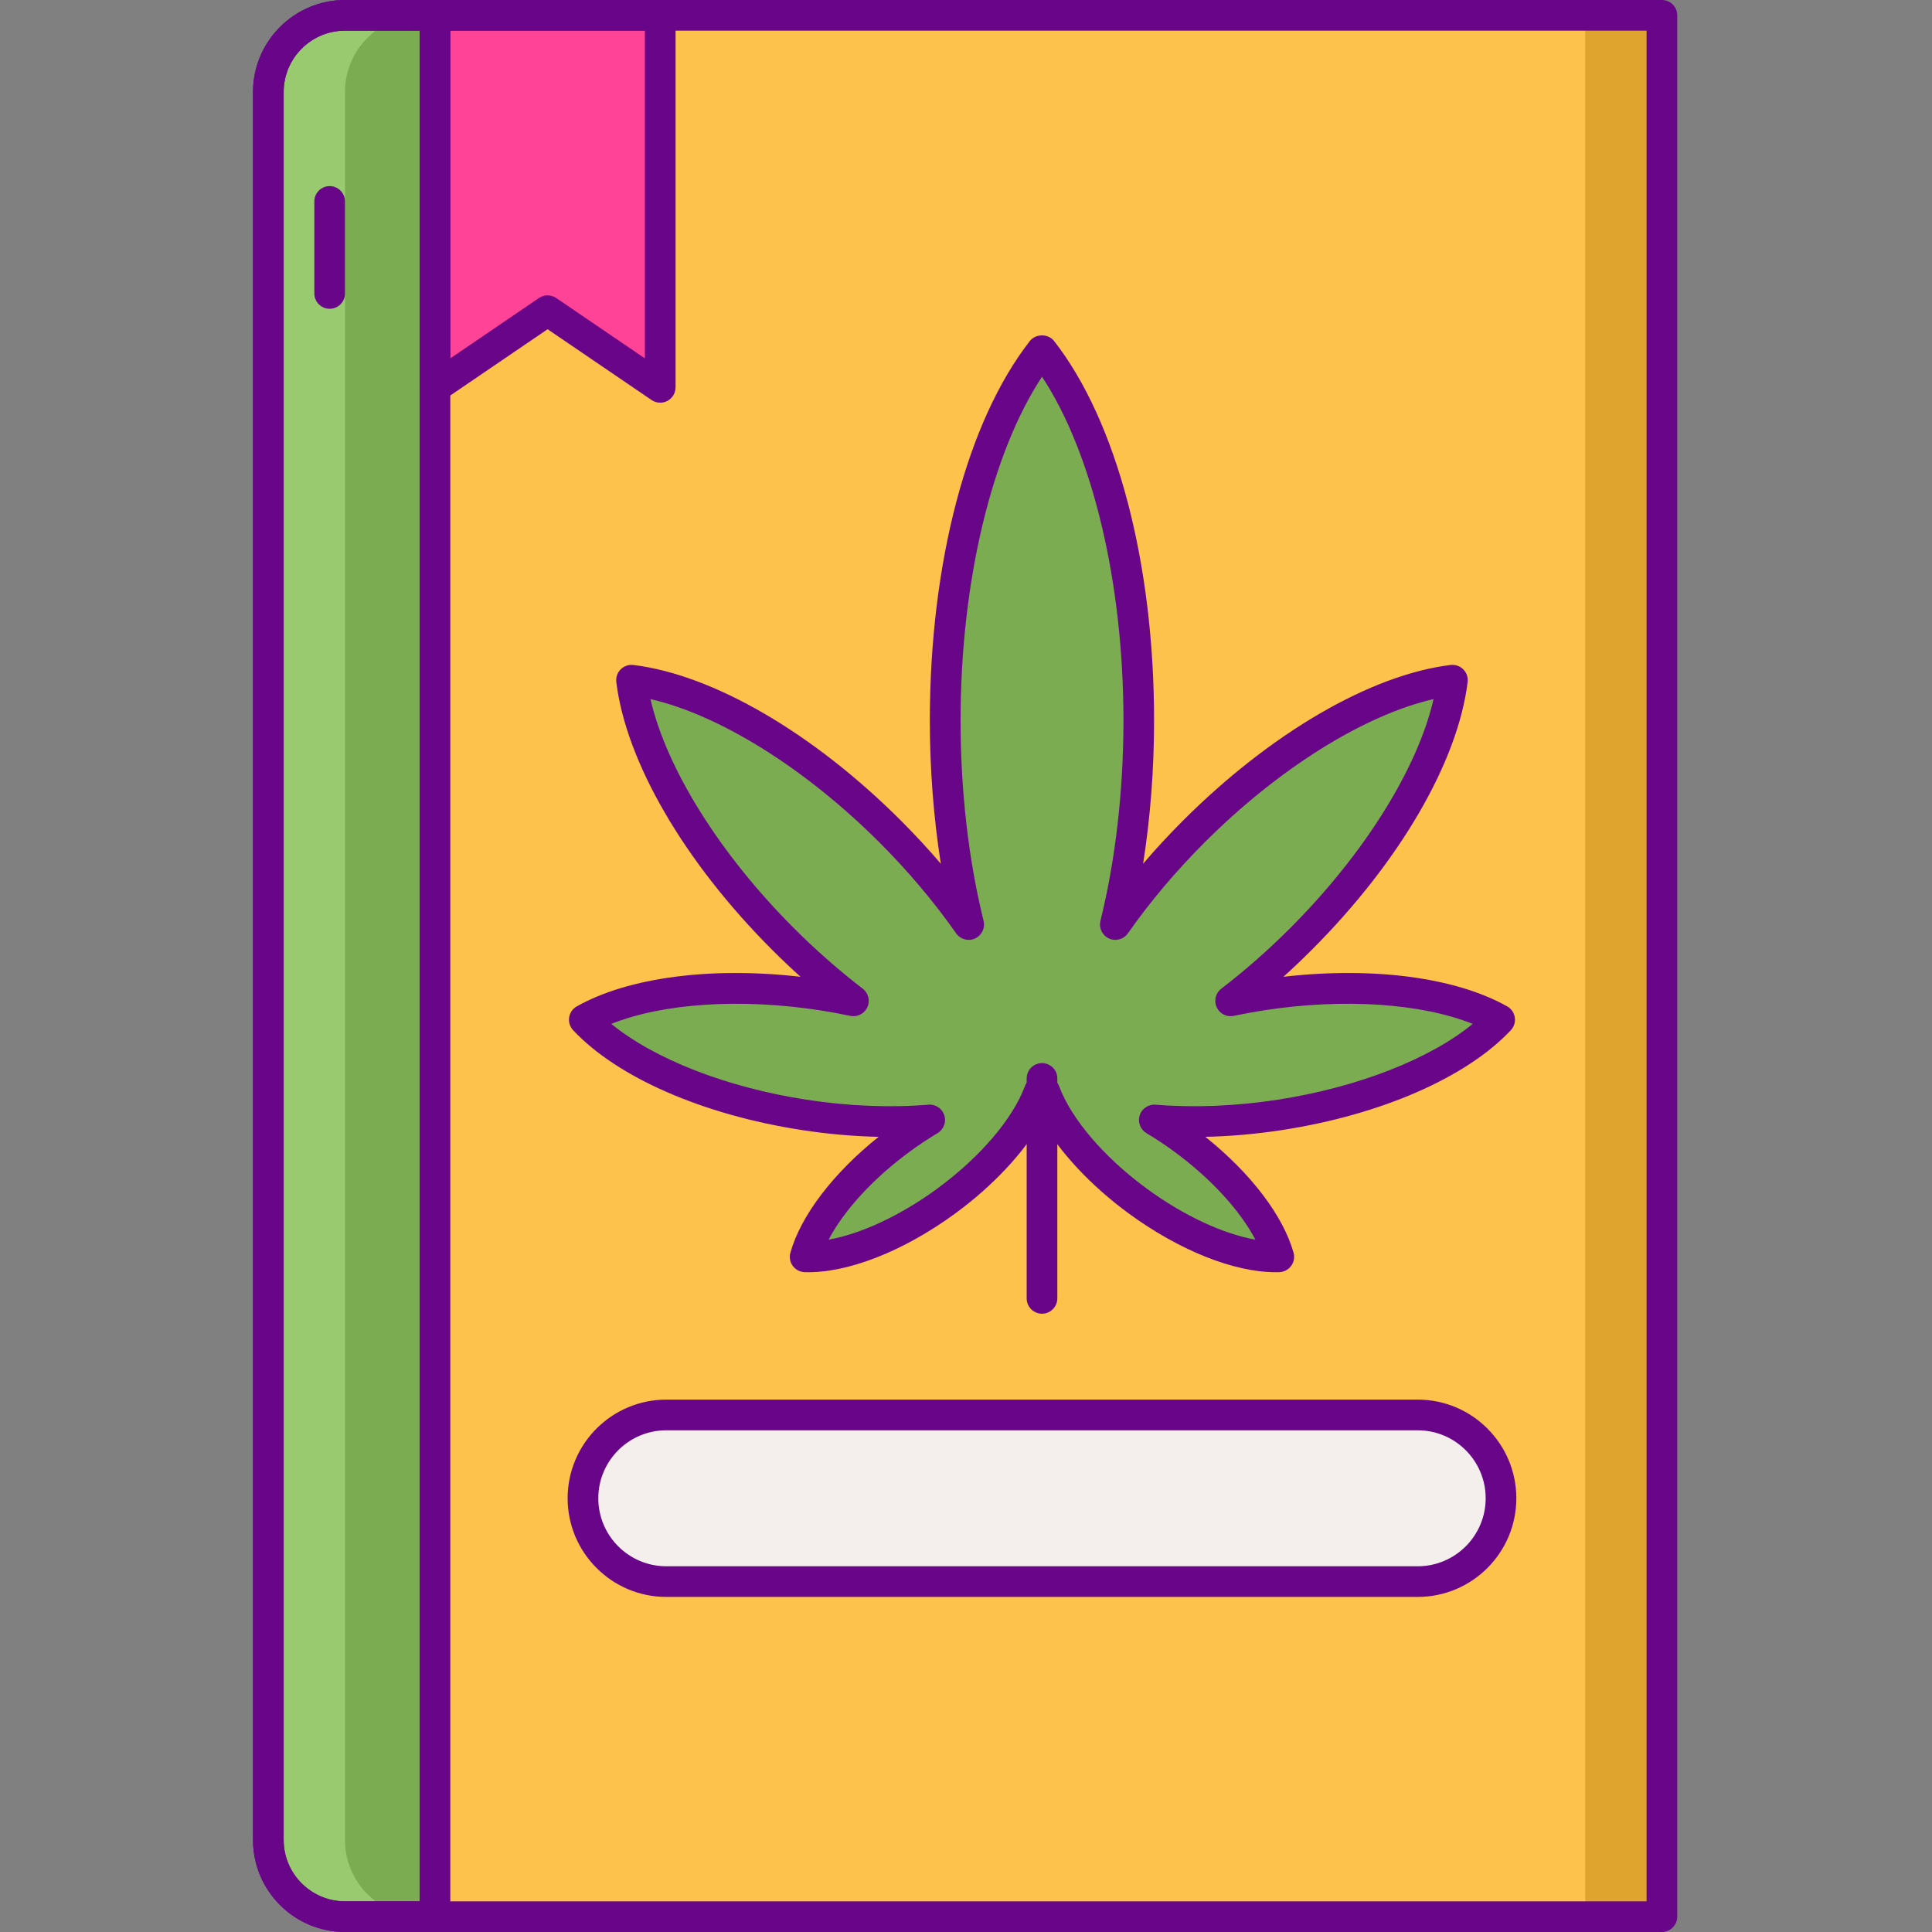<svg height="504pt" viewBox="-66 0 504 504" width="504pt" xmlns="http://www.w3.org/2000/svg"><rect x="-66" y="0" width="504" height="504" fill="#808080" stroke="none"/><path d="m367.543 500h-343.539c-11.047 0-20-8.953-20-20v-456c0-11.047 8.953-20 20-20h343.539zm0 0" fill="#fcc24c"/><path d="m47.473 4h-23.469c-11.047 0-20 8.953-20 20v456c0 11.047 8.953 20 20 20h23.469zm0 0" fill="#7bac51"/><path d="m347.543 4h20v496h-20zm0 0" fill="#dea42e"/><path d="m106.227 101.051-29.375-20-29.379 20v-97.051h58.754zm0 0" fill="#ff4397"/><path d="m24 480v-456c0-11.047 8.953-20 20-20h-20c-11.047 0-20 8.953-20 20v456c0 11.047 8.953 20 20 20h20c-11.043 0-20-8.953-20-20zm0 0" fill="#99ca6f"/><path d="m303.836 412.59h-196.02c-12.004 0-21.738-9.73-21.738-21.734 0-12.004 9.734-21.738 21.738-21.738h196.016c12.004 0 21.734 9.734 21.734 21.738 0 12.004-9.727 21.734-21.73 21.734zm0 0" fill="#f4efed"/><path d="m267.93 290.828c25.516-3.934 46.805-13.645 57.289-24.812-13.359-7.488-36.59-10.34-62.102-6.402-2.754.422-5.445.926-8.09 1.48 6.188-4.75 12.355-10.133 18.336-16.113 22.883-22.883 37.215-48.477 39.539-67.539-19.059 2.328-44.656 16.656-67.539 39.539-7.871 7.871-14.703 16.062-20.41 24.203 3.902-15.812 6.117-33.941 6.117-53.219 0-41.266-10.156-77.27-25.246-96.555-15.09 19.281-25.25 55.285-25.25 96.555 0 19.277 2.219 37.402 6.121 53.219-5.711-8.141-12.539-16.332-20.41-24.203-22.883-22.883-48.48-37.215-67.539-39.539 2.328 19.055 16.656 44.656 39.539 67.535 5.984 5.984 12.148 11.363 18.336 16.117-2.645-.555-5.336-1.059-8.086-1.484-25.516-3.934-48.746-1.086-62.105 6.406 10.484 11.168 31.777 20.879 57.289 24.812 11.66 1.797 22.832 2.164 32.812 1.332-2.508 1.5-5.023 3.168-7.52 4.992-13.203 9.676-22.34 21.371-24.973 30.719 9.707.305 23.609-4.887 36.812-14.562 12.184-8.926 20.891-19.57 24.234-28.504.195-.105.406-.203.602-.312.043.008.09.02.137.023.047-.004.09-.016.137-.023.191.109.406.207.602.312 3.34 8.934 12.051 19.578 24.234 28.504 13.203 9.676 27.102 14.867 36.812 14.562-2.633-9.348-11.77-21.043-24.973-30.719-2.492-1.824-5.012-3.492-7.52-4.992 9.984.832 21.152.469 32.812-1.332zm0 0" fill="#7bac51"/><g fill="#690589"><path d="m205.824 342.707c-2.207 0-4-1.793-4-4v-57.375c0-2.207 1.793-4 4-4s4 1.793 4 4v57.375c0 2.207-1.789 4-4 4zm0 0"/><path d="m266.773 331.883c-10.918 0-25.152-5.684-38.34-15.344-9.785-7.172-17.84-15.805-22.609-24.051-4.77 8.246-12.824 16.879-22.609 24.051-13.578 9.949-28.277 15.672-39.301 15.332-1.227-.043-2.375-.645-3.102-1.637-.723-.992-.957-2.262-.621-3.445 2.73-9.703 11.215-20.793 23.016-30.227-6.551-.129-13.27-.727-20.098-1.777-25.746-3.973-48.023-13.703-59.598-26.031-.84-.898-1.223-2.133-1.039-3.348.188-1.215.926-2.277 2-2.879 13.539-7.59 35.023-10.379 58.363-7.715-2.516-2.266-4.977-4.602-7.379-7.004-22.93-22.93-38.137-49.055-40.68-69.883-.148-1.219.27-2.441 1.141-3.312.871-.871 2.086-1.289 3.312-1.141 20.824 2.543 46.949 17.75 69.879 40.68 3.617 3.621 7.066 7.348 10.328 11.168-1.887-11.961-2.867-24.617-2.867-37.352 0-41.117 9.758-78.133 26.102-99.02 1.516-1.938 4.785-1.938 6.297 0 16.344 20.887 26.098 57.902 26.098 99.02 0 12.734-.977 25.391-2.863 37.352 3.262-3.816 6.707-7.547 10.328-11.168 22.93-22.93 49.055-38.137 69.879-40.68 1.223-.156 2.445.27 3.312 1.141.871.871 1.293 2.094 1.141 3.312-2.543 20.828-17.75 46.953-40.68 69.883-2.402 2.402-4.867 4.742-7.379 7.004 23.336-2.668 44.82.121 58.367 7.715 1.07.602 1.805 1.664 1.992 2.879.191 1.215-.195 2.449-1.035 3.348-11.574 12.328-33.855 22.059-59.598 26.031-6.828 1.051-13.547 1.645-20.098 1.777 11.793 9.43 20.285 20.523 23.016 30.227.336 1.184.105 2.453-.625 3.445-.727.992-1.871 1.594-3.098 1.637-.312.008-.629.012-.953.012zm-90.238-43.719c1.723 0 3.27 1.113 3.805 2.777.566 1.77-.156 3.699-1.754 4.656-2.438 1.457-4.863 3.066-7.211 4.789-9.578 7.02-17.242 15.41-21.211 23 8.438-1.5 18.746-6.281 28.324-13.301 11.105-8.137 19.648-18.113 22.855-26.68.34-.918 1.008-1.676 1.871-2.133l.531-.273c.684-.379 1.461-.555 2.23-.492.672.008 1.352.172 1.93.492l.535.273c.863.457 1.531 1.215 1.871 2.133 3.207 8.57 11.75 18.543 22.855 26.68 9.578 7.02 19.887 11.801 28.32 13.301-3.965-7.59-11.633-15.984-21.211-23.004-2.344-1.715-4.77-3.328-7.207-4.785-1.598-.957-2.324-2.887-1.758-4.656.57-1.773 2.316-2.906 4.141-2.762 9.961.828 20.98.379 31.871-1.301 20.852-3.215 39.676-10.609 50.867-19.777-13.434-5.371-33.613-6.75-54.461-3.539-2.5.387-5.078.859-7.879 1.445-1.82.387-3.672-.547-4.453-2.246s-.281-3.707 1.199-4.84c6.223-4.781 12.262-10.086 17.945-15.77 19.391-19.391 33.297-41.742 37.434-59.777-18.035 4.137-40.379 18.039-59.777 37.434-7.473 7.477-14.191 15.441-19.961 23.672-1.109 1.578-3.176 2.141-4.934 1.344-1.75-.797-2.688-2.73-2.227-4.602 3.93-15.918 6.004-33.992 6.004-52.258 0-36.016-8.055-69.664-21.246-89.691-13.195 20.027-21.25 53.676-21.25 89.691 0 18.27 2.074 36.34 6.004 52.258.461 1.871-.477 3.805-2.227 4.602-1.758.797-3.824.234-4.934-1.344-5.773-8.23-12.488-16.195-19.961-23.672-19.395-19.391-41.742-33.297-59.777-37.434 4.133 18.035 18.039 40.387 37.434 59.777 5.684 5.684 11.723 10.988 17.945 15.77 1.48 1.133 1.977 3.145 1.199 4.84-.781 1.695-2.633 2.633-4.453 2.246-2.801-.586-5.379-1.059-7.879-1.445-20.844-3.211-41.027-1.832-54.461 3.539 11.191 9.164 30.016 16.559 50.867 19.777 10.891 1.676 21.914 2.129 31.871 1.301.098-.012.207-.016.32-.016zm91.395 2.664h.02zm0 0"/><path d="m303.832 416.59h-196.016c-14.191 0-25.738-11.543-25.738-25.734 0-14.195 11.547-25.738 25.738-25.738h196.016c14.191 0 25.734 11.543 25.734 25.738 0 14.191-11.543 25.734-25.734 25.734zm-196.016-43.469c-9.781 0-17.738 7.953-17.738 17.734s7.961 17.738 17.738 17.738h196.016c9.781 0 17.734-7.957 17.734-17.738s-7.957-17.734-17.734-17.734zm0 0"/><path d="m106.227 105.051c-.789 0-1.574-.234-2.25-.695l-27.125-18.469-27.125 18.469c-1.223.836-2.805.922-4.121.23-1.309-.695-2.129-2.055-2.129-3.535v-97.051c0-2.207 1.793-4 4-4h58.754c2.207 0 4 1.793 4 4v97.051c0 1.48-.82 2.84-2.129 3.535-.59.312-1.234.465-1.875.465zm-29.375-28c.785 0 1.57.23 2.25.691l23.125 15.746v-85.488h-50.754v85.488l23.125-15.746c.68-.461 1.465-.691 2.254-.691zm0 0"/><path d="m47.473 504h-23.473c-13.234 0-24-10.766-24-24v-456c0-13.234 10.766-24 24-24h23.473c2.207 0 4 1.793 4 4v496c0 2.207-1.789 4-4 4zm-23.473-496c-8.82 0-16 7.18-16 16v456c0 8.82 7.18 16 16 16h19.473v-488zm0 0"/><path d="m367.543 504h-343.543c-13.234 0-24-10.766-24-24v-456c0-13.234 10.766-24 24-24h343.543c2.207 0 4 1.793 4 4v496c0 2.207-1.789 4-4 4zm-343.543-496c-8.82 0-16 7.18-16 16v456c0 8.82 7.18 16 16 16h339.543v-488zm0 0"/><path d="m20 80.551c-2.207 0-4-1.789-4-4v-24c0-2.207 1.793-4 4-4s4 1.793 4 4v24c0 2.211-1.789 4-4 4zm0 0"/></g></svg>
